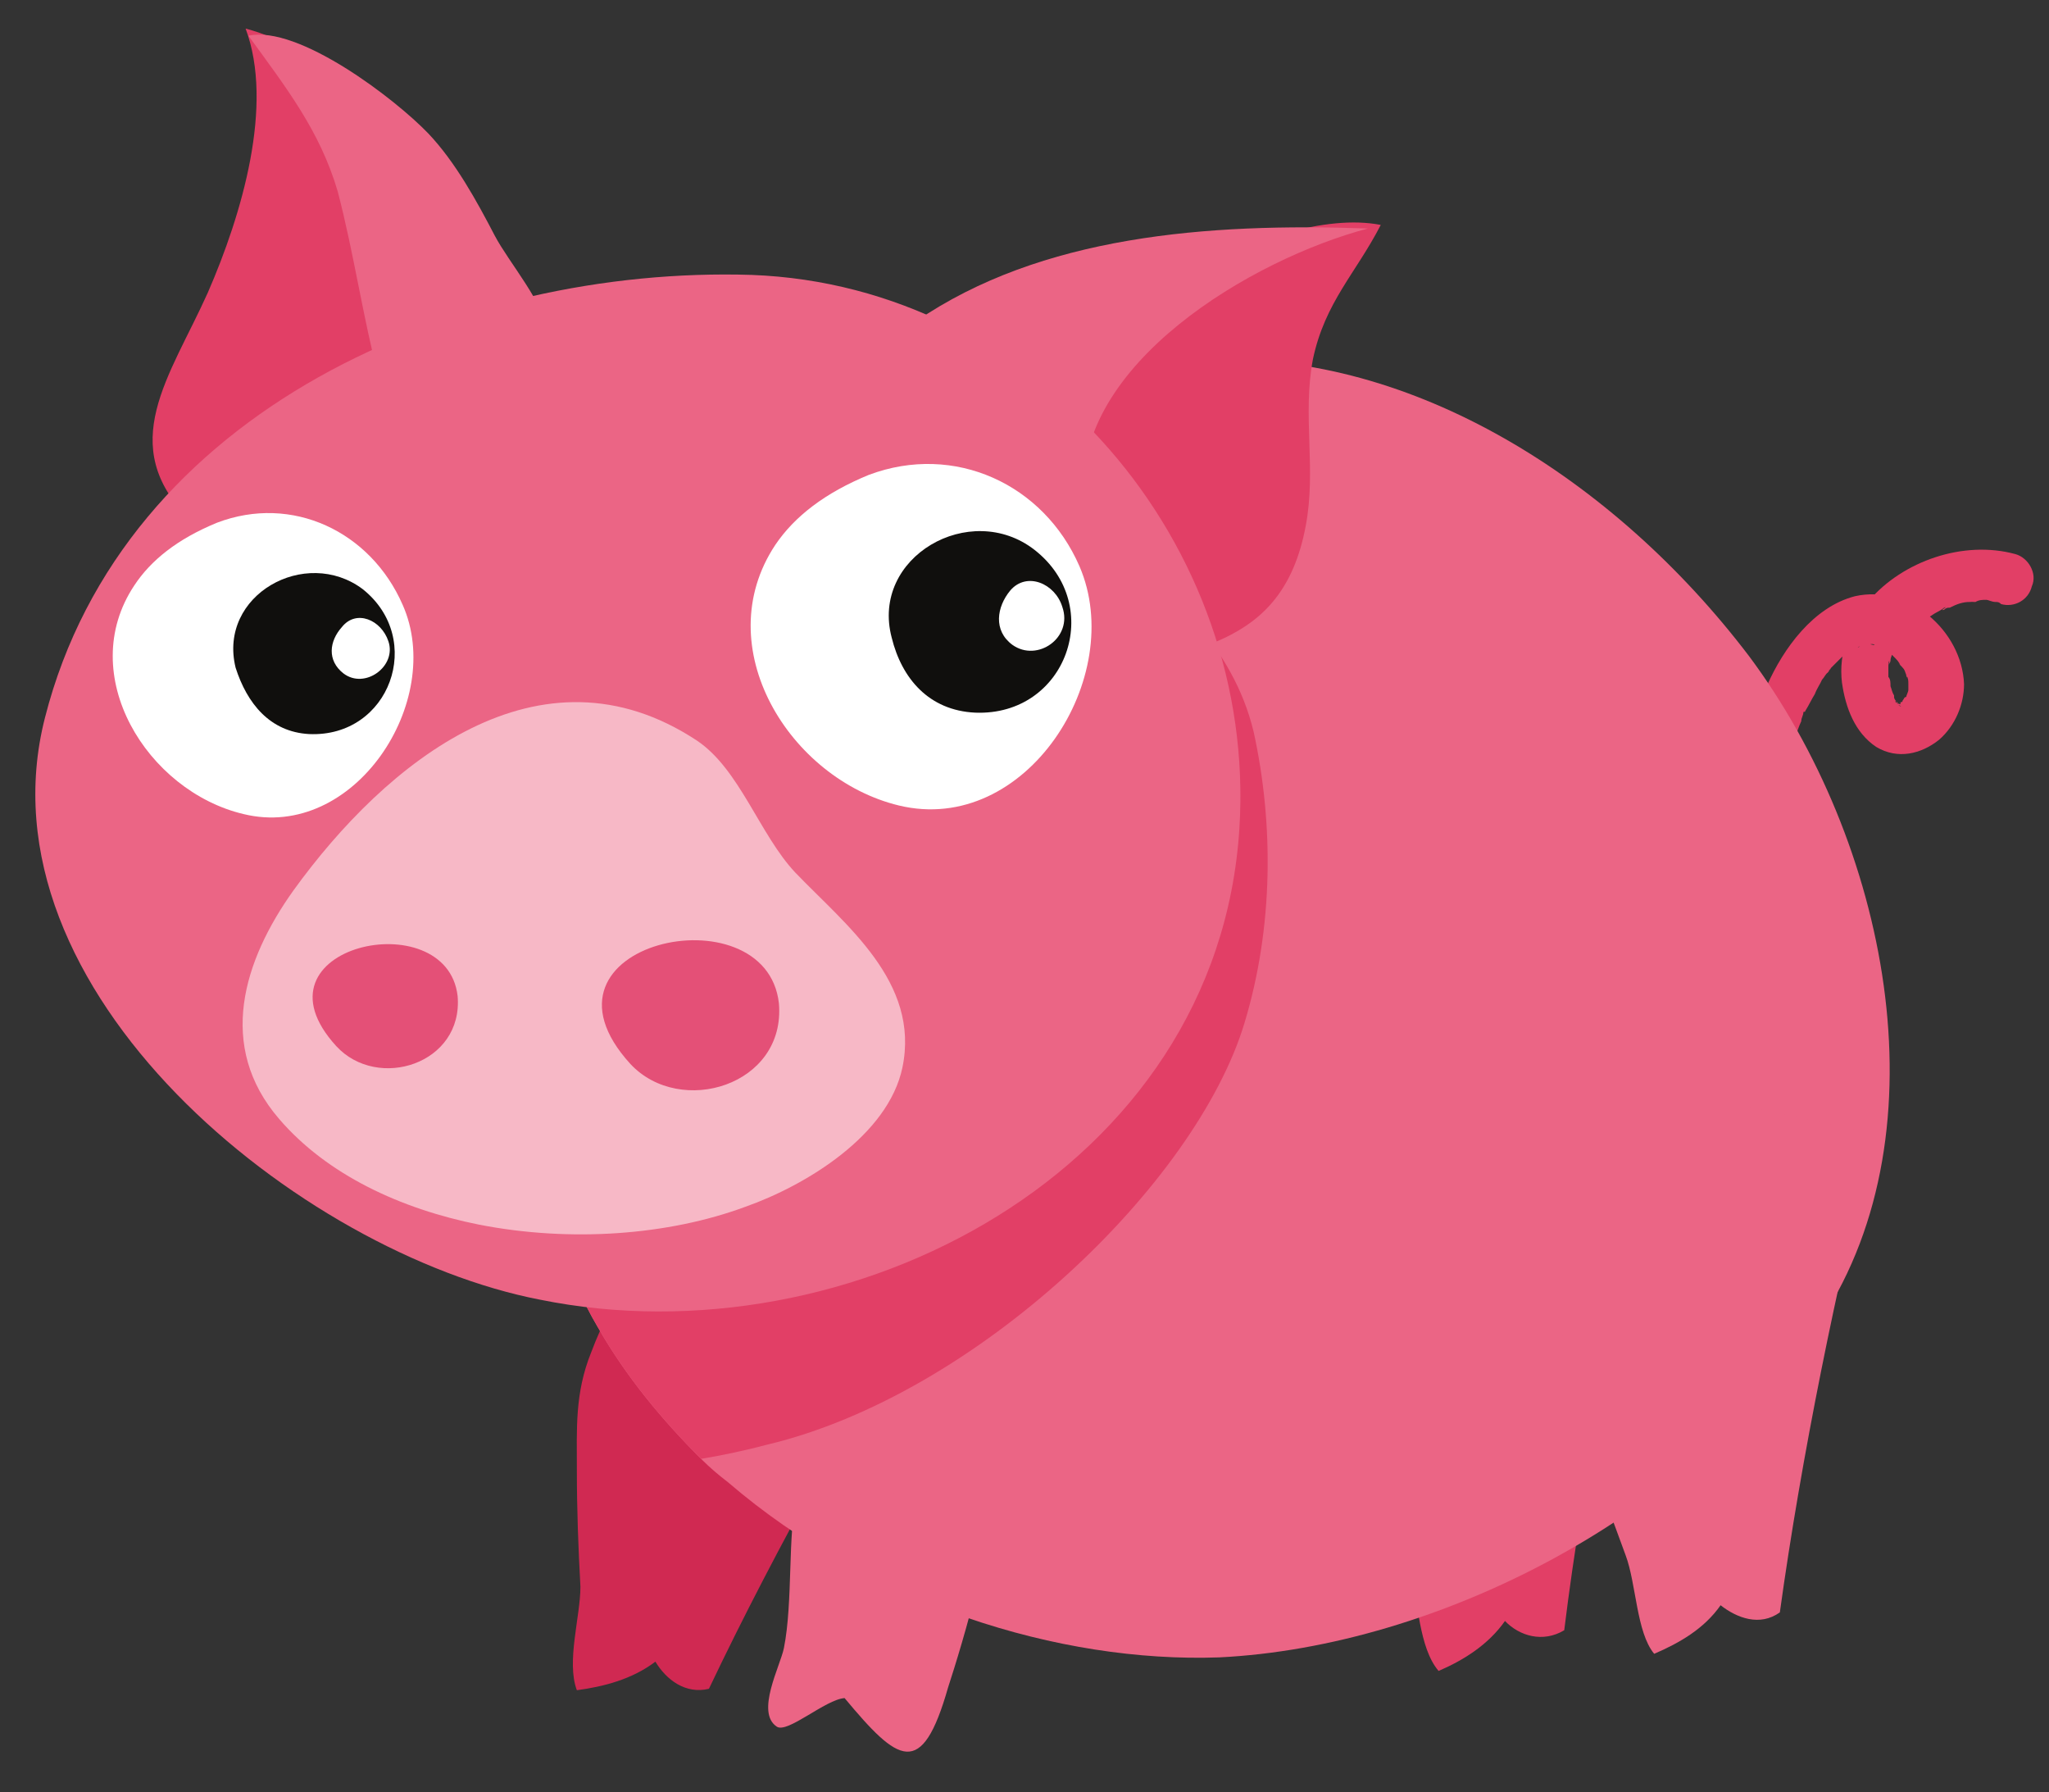 <?xml version="1.0" encoding="utf-8"?>
<!-- Generator: Adobe Illustrator 16.0.0, SVG Export Plug-In . SVG Version: 6.00 Build 0)  -->
<!DOCTYPE svg PUBLIC "-//W3C//DTD SVG 1.1//EN" "http://www.w3.org/Graphics/SVG/1.1/DTD/svg11.dtd">
<svg version="1.1" id="Layer_1" xmlns="http://www.w3.org/2000/svg" xmlns:xlink="http://www.w3.org/1999/xlink" x="0px" y="0px"
	 width="287px" height="251px" viewBox="0 0 287 251" enable-background="new 0 0 287 251" xml:space="preserve">
<rect x="0" y="0" width="287" height="251" fill="#333333" stroke="none"/>
<g>
	<path fill="#D02952" d="M132.3,176.5c-11.3,18.5-23.5,40-33,60c-3.3,0.8-6-1.3-7.5-3.8c-3.3,2.5-7.3,3.5-11,4
		c-1.5-4,0.5-10.3,0.5-14.5c-0.3-5.5-0.5-10.8-0.5-16.3c0-5.8-0.3-10.8,2-16.5c6.3-16.8,16.3-19.5,33.8-22
		C132.3,176.5,132.3,176.5,132.3,176.5z"/>
	<path fill="#E23F66" d="M250.8,111.8c-0.3-0.3-0.3-0.5-0.3-0.8c0-0.5-0.3-1.5,0,0c-0.3-0.8-0.3-1.5-0.3-2c0.3-0.8,0.3-1.3,0.3-2
		c0-0.3,0-0.3,0-0.5c0.3-0.8,0,0.8,0,0.3c0.3-0.5,0.3-1,0.3-1.3c0.5-1.5,0.8-3,1.5-4.5c0-0.5,0.3-0.8,0.3-1.3c0.3,0,0.3-0.3,0.3-0.5
		c-0.3,1,0,0.3,0,0.3c0.5-0.8,0.8-1.5,1.3-2.3c0.3-0.8,0.8-1.5,1-2c0.3-0.3,0.5-0.8,0.8-1c0,0,0.3-0.3,0.3-0.5c0.5-0.5-0.5,0.8,0,0
		c0.5-0.5,1-1,1.5-1.5c0.3-0.3,0.5-0.5,0.8-0.5c0.3-0.3,0.3-0.3,0.5-0.5c-1,0.8-0.5,0.3-0.3,0.3c0.5-0.5,1-0.8,1.8-1
		c0.5-0.3-1,0.5-0.5,0.3c0.3-0.3,0.3-0.3,0.5-0.3s0.8-0.3,1-0.3s1,0-0.5,0c0.3,0,0.5,0,0.5,0c0.3,0,0.8,0,1,0c0.5,0.3-1,0-0.5,0
		c0.3,0,0.5,0,0.5,0.3c0.5,0,0.8,0,1,0.3c-1-0.5,0,0,0.3,0.3c0.5,0,0.8,0.3,1,0.5s0.8,0.5,0,0l0.3,0.3c0.5,0.5,0.8,0.8,1,1.3
		c-0.8-1,0,0,0.3,0.3s0.3,0.5,0.5,1c0,0.3,0.3,0.8,0-0.3v0.3c0.3,0.5,0.3,0.8,0.3,1.3c0.3,0.5,0-1,0-0.5c0,0.3,0,0.3,0,0.5
		s0,0.5,0,0.8c0,0.8,0.3-1,0,0c0,0.3-0.3,0.8-0.3,1c-0.3,0.8,0.5-1,0,0c-0.3,0-0.3,0.3-0.5,0.5c-0.3,0.8,0.8-0.8,0,0
		c0,0.3-0.3,0.3-0.5,0.5c-0.5,0.3,0.8-0.5,0.5-0.3c-0.3,0-0.3,0-0.3,0.3c-0.3,0-0.5,0-0.8,0.3c1.3-0.8,0.5-0.3,0.3-0.3
		c-1,0.3,1,0,0.3,0c-0.3,0-0.3,0-0.5,0c-0.5,0,1,0.3,0.5,0c-0.3,0-1-0.3,0.3,0.3c-0.3,0-0.5-0.3-0.5-0.3c-0.5-0.5,0.8,0.5,0.3,0.3
		c0-0.3-0.3-0.3-0.3-0.5c-0.3,0-0.3,0-0.3-0.3c0.8,1,0.3,0.5,0.3,0.3c-0.3-0.3-0.5-0.5-0.5-0.8c-0.3-0.3-0.5-0.8,0,0.3
		c0-0.3,0-0.3,0-0.5c-0.3-0.5-0.3-0.8-0.5-1.3c0-0.5,0-1-0.3-1.3c0-0.3,0-1,0,0c0-0.3,0-0.3,0-0.5c0-0.5,0-0.8,0-1.3
		c0-0.3,0.3-1,0,0.3c0-0.3,0.3-0.5,0.3-0.8c0-0.5,0.3-0.8,0.3-1.3c0.3-0.8-0.3,0.8,0,0.3c0.3-0.3,0.3-0.5,0.3-0.8
		c0.3-0.5,0.5-0.8,0.8-1.3c0.3,0,0.8-0.8,0,0c0.3,0,0.5-0.3,0.5-0.5c0.5-0.3,0.8-0.8,1-1s0.5-0.3,0.8-0.5c0-0.3,1-0.8,0,0
		c0.8-0.5,1.8-1,2.5-1.5c0.5-0.3,1-0.5,1.3-0.8c0.8-0.3-0.8,0.5,0,0.3c0.3-0.3,0.5-0.3,0.8-0.3c1-0.5,1.8-0.8,2.8-0.8
		c0.3,0,0.5,0,0.8-0.3c-1.3,0.3-0.3,0.3,0,0.3c0.5-0.3,1-0.3,1.5-0.3c0.3,0,0.8,0.3,1.3,0.3s-1-0.3,0,0c0.3,0,0.5,0,0.8,0.3
		c1.8,0.5,3.8-0.5,4.3-2.5c0.8-1.8-0.5-4-2.3-4.5c-7.3-2-15.8,1-20.5,6.5c-2.8,3.3-4.3,7.3-3.8,11.5c0.5,3.5,1.8,7,4.8,9
		c3,1.8,6.3,1,8.8-1c2.3-2,3.5-5,3.5-7.8c-0.3-7.5-7.8-14-15.3-12.3c-5.8,1.5-10,7.3-12.3,12.5c-1.3,2.8-2.3,5.8-2.8,8.8
		s-0.8,5.8,0,8.8c0.5,1.8,2.3,3,4.3,2.5C249.8,115.5,251.3,113.5,250.8,111.8L250.8,111.8z"/>
	<path fill="#E23F66" d="M232.1,161c-5.3,21-10.3,45.3-13,67.3c-3,1.8-6.3,0.8-8.3-1.3c-2.3,3.3-5.8,5.5-9.3,7
		c-2.8-3.3-2.8-9.8-4-13.8c-2-5.3-3.8-10-5.5-15.5s-3.5-10.3-3.3-16.3c1-18,9.5-23.5,25.5-31.3C232.1,161,232.1,161,232.1,161z"/>
	<path fill="#EB6585" d="M255.1,184.8c-17.8,27.5-53.8,45.8-84.3,47.3c-22.5,0.8-49-7.5-68.8-24.5c-1.3-1-2.5-2-3.8-3.3
		c-5.5-5.5-10.5-11.5-14.5-18.5c-4.3-7.3-6.8-15.8-8-24.3c-0.8-5.5-1-11-1-16.3c0.3-6.8,1.3-13.3,2.5-19.3
		c10.3-44.8,52.3-74,92.5-75.5c28-1,56.3,16.5,75.3,41.5C264.3,117.8,272.6,158,255.1,184.8z"/>
	<path fill="#E23F66" d="M175.6,102.5c2.8,12.8,2.8,27.3-1.3,40.8c-6.8,22.5-37.5,52-66.8,59c-3,0.8-6.3,1.5-9.3,2
		c-5.5-5.5-10.5-11.5-14.5-18.5c-4.3-7.3-6.8-15.8-8-24.3c-0.8-5.5-1-11-1-16.3c1.5-1.8,3-3.5,4.3-5.3c9-12.3,15.3-25.3,26.8-36.5
		c4.5-4.5,43-36.3,48.8-28.3c2.8-1.5,2.8-1.5,2.8-1.5C163.6,84,172.6,90,175.6,102.5z"/>
	<path fill="#E23F66" d="M143.1,59.8c5.8-14,35-31.3,50.3-28.3c-3.5,6.8-7.8,10.8-9.5,18.8c-1.5,8,0.5,15.3-1,23.3
		c-3.3,17.8-17,17-30.8,21.8C143.1,59.8,143.1,59.8,143.1,59.8z"/>
	<path fill="#E23F66" d="M26.6,72.8c-10.5-10.5-2.8-20,2.5-31.8c4.8-11,9.3-26.3,5.3-37c22.5,6,30,38.3,22.8,57.5
		C26.6,72.8,26.6,72.8,26.6,72.8z"/>
	<path fill="#EB6585" d="M105.3,38.5c-40.8-1.3-88,18.8-99,62c-9.8,38.3,35.8,75,69.3,81.5c43.3,8.8,95-18,98-66
		C176.1,76.3,145.3,40,105.3,38.5z"/>
	<path fill="#FFFFFF" d="M18.8,82c-8.3,12.5,1.8,28.8,15.3,32c15.5,3.8,28.3-15.8,22.3-29.3c-4.5-10.3-15.5-15.5-26-11.5
		C24.8,75.5,21.1,78.5,18.8,82z"/>
	<path fill="#100F0D" d="M43.3,102.8c11.3,0.5,16.3-13.3,7.5-20.3c-8-6-20.3,0.8-17.8,11C34.6,98.5,37.8,102.5,43.3,102.8z"/>
	<path fill="#FFFFFF" d="M48.1,94.3c3,2.3,7.5-1,6.3-4.5c-1-3-4.5-4.5-6.5-2C46.1,89.8,45.8,92.5,48.1,94.3z"/>
	<path fill="#FFFFFF" d="M108.6,76.3c-9.5,14.3,2,32.8,17.3,36.5c17.8,4.3,32-18,25.3-33.5c-5-11.5-17.5-17.3-29.5-12.8
		C115.6,69,111.3,72.3,108.6,76.3z"/>
	<path fill="#100F0D" d="M136.6,99.8c12.8,0.5,18.3-15,8.3-22.8c-9-7-23,1-20,12.3C126.3,95,130.1,99.5,136.6,99.8z"/>
	<path fill="#FFFFFF" d="M141.8,90.3c3.5,2.5,8.5-1,7-5.3c-1-3.3-5-5-7.3-2.3C139.6,85,139.1,88.3,141.8,90.3z"/>
	<path fill="#F7B8C6" d="M67.1,171.5c12.8,2.5,26.5,1.5,37.3-2.5c8.5-3,20-10,22-19.5c2.5-12-8-20-15-27.3
		c-5-5.3-7.8-14.5-13.8-18.5c-22-14.5-43.5,3-56.5,21c-7,9.8-10.8,21.8-2,32C45.8,164.5,56.1,169.3,67.1,171.5z"/>
	<path fill="#E45077" d="M88.3,149c7,7.5,21.8,3,20.8-8.5C107.3,124.5,72.8,132,88.3,149z"/>
	<path fill="#E45077" d="M47.1,146.5c5.8,6.3,17.8,2.5,17-7C62.6,126.3,34.3,132.5,47.1,146.5z"/>
	<path fill="#EB6585" d="M128.3,45c17.5-12,40.8-13.8,63.3-13c-16.3,4.3-41,19-39.8,37.5C128.3,45,128.3,45,128.3,45z"/>
	<path fill="#EB6585" d="M76.8,46.8c-0.5-4.3-5.5-10-7.5-13.8c-2.5-4.8-5.5-10.3-9.3-14.3C55.3,13.8,41.8,3.5,34.8,5
		c5.3,7.3,10,13.3,12.5,21.8c2.3,8.8,3.5,17.5,5.8,26.3C76.8,46.8,76.8,46.8,76.8,46.8z"/>
	<path fill="#EB6585" d="M111.6,209.8c-1.3,4.8-0.5,14.5-1.8,21c-0.5,2.5-4,9-1,11c1.5,1,6.8-3.8,9.5-4c7.5,9,10.8,11.5,14.5-1.5
		c1.8-5.5,7.8-25,5-27.8C111.6,209.8,111.6,209.8,111.6,209.8z"/>
	<path fill="#EB6585" d="M262.6,158.8c-5.3,20.8-10.3,45.3-13.3,67c-2.8,2-6,0.8-8.3-1c-2.3,3.3-5.8,5.3-9.3,6.8
		c-2.5-3-2.5-9.8-4-13.8c-1.8-5-3.8-10-5.5-15.3c-1.5-5.5-3.5-10.3-3.3-16.3c1-18,9.8-23.5,25.5-31.3
		C262.6,158.8,262.6,158.8,262.6,158.8z"/>
</g>
</svg>
